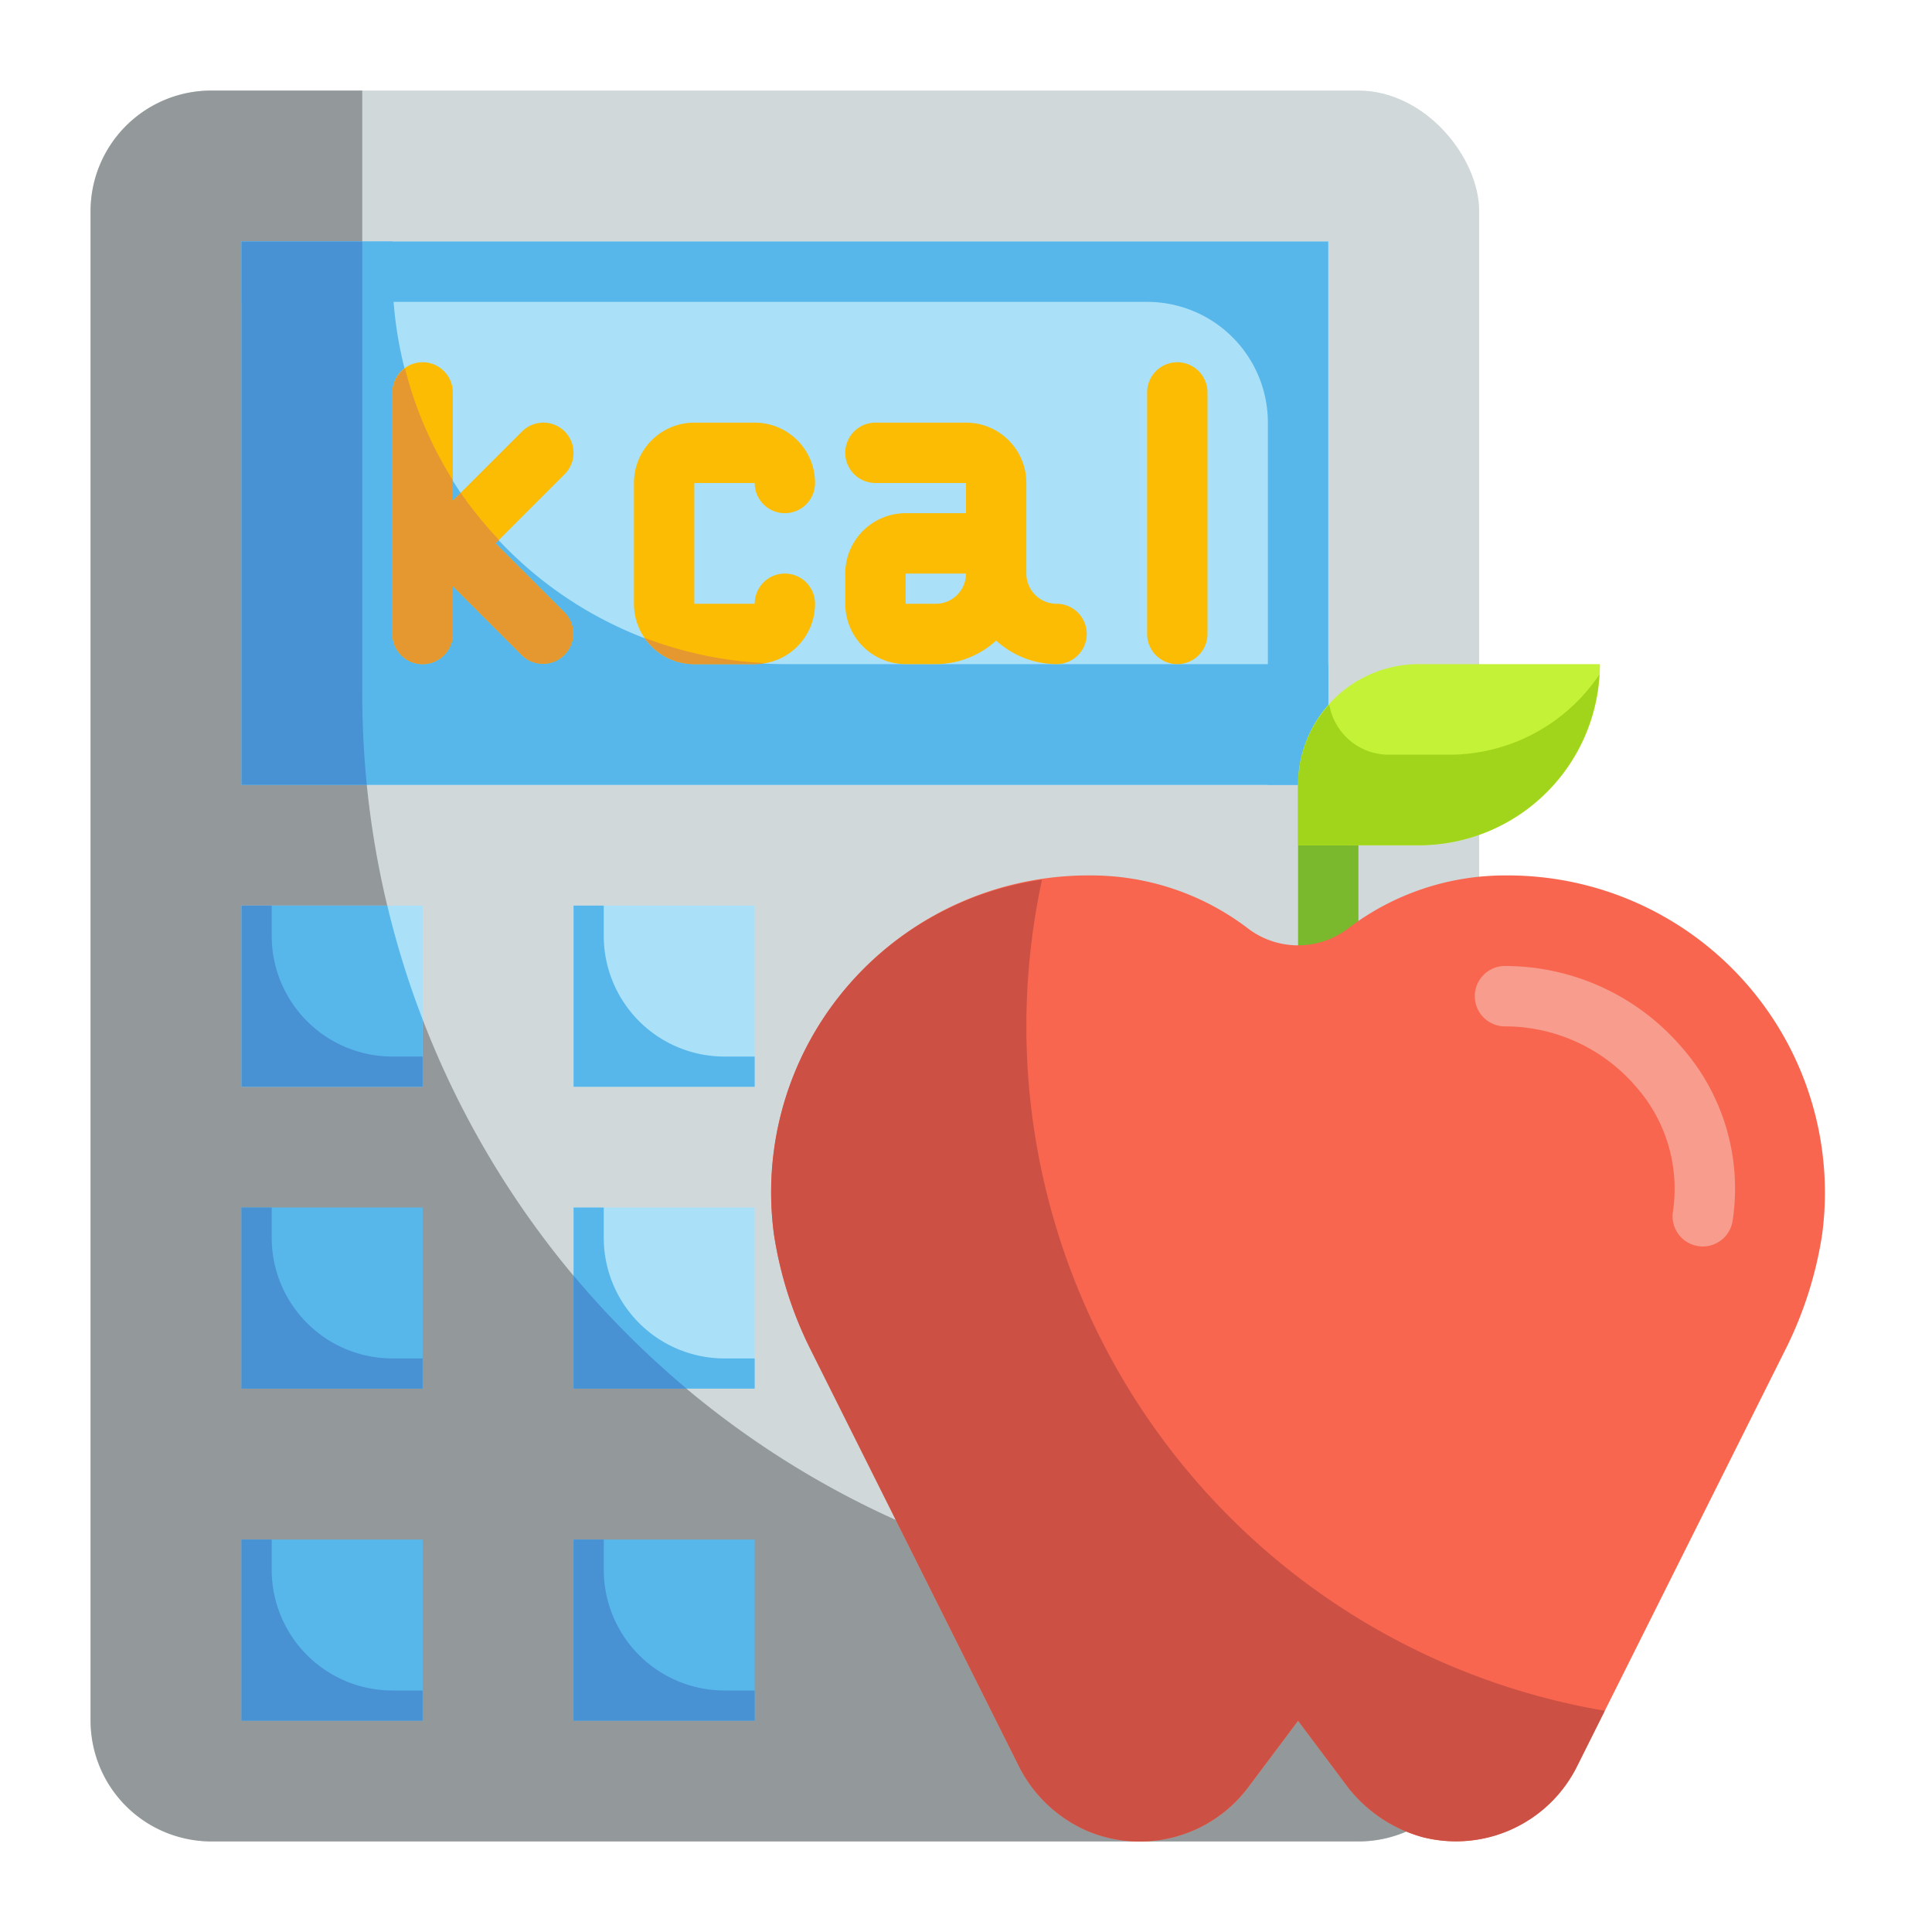 <svg height="512" viewBox="0 0 64 64" width="512" xmlns="http://www.w3.org/2000/svg"><g id="Flat"><g id="Stroke_copy_2" data-name="Stroke copy 2"><g><rect fill="#d0d8da" height="58" rx="4" width="46" x="3" y="3"/><path d="m42 53a30 30 0 0 1 -30-30v-20h-5a4 4 0 0 0 -4 4v50a4 4 0 0 0 4 4h38a4 4 0 0 0 4-4v-4z" fill="#93999a"/><path d="m8 8h36v18h-36z" fill="#aae1f9"/><path d="m8 8v2h30a4 4 0 0 1 4 4v12h2v-18z" fill="#57b7eb"/><path d="m26 22a13 13 0 0 1 -13-13v-1h-5v18h36v-4z" fill="#57b7eb"/><path d="m12 23v-15h-4v18h4.15c-.098-.987-.15-1.987-.15-3z" fill="#4891d3"/><g><path d="m8 30h6v6h-6z" fill="#aae1f9"/><path d="m8 36h6v-2.229a29.6 29.6 0 0 1 -1.17-3.771h-4.83z" fill="#57b7eb"/><path d="m19 30h6v6h-6z" fill="#aae1f9"/><path d="m8 40h6v6h-6z" fill="#57b7eb"/><path d="m19 40h6v6h-6z" fill="#aae1f9"/><g fill="#57b7eb"><path d="m8 51h6v6h-6z"/><path d="m19 51h6v6h-6z"/><path d="m24 35a4 4 0 0 1 -4-4v-1h-1v6h6v-1z"/></g><path d="m13 35a4 4 0 0 1 -4-4v-1h-1v6h6v-1z" fill="#4891d3"/><path d="m13 45a4 4 0 0 1 -4-4v-1h-1v6h6v-1z" fill="#4891d3"/><path d="m24 45a4 4 0 0 1 -4-4v-1h-1v6h6v-1z" fill="#57b7eb"/><path d="m13 56a4 4 0 0 1 -4-4v-1h-1v6h6v-1z" fill="#4891d3"/><path d="m24 56a4 4 0 0 1 -4-4v-1h-1v6h6v-1z" fill="#4891d3"/><path d="m22.745 46a30.11 30.11 0 0 1 -3.745-3.745v3.745z" fill="#4891d3"/></g><g><path d="m44 25a1 1 0 0 0 -1 1v6a1 1 0 0 0 2 0v-6a1 1 0 0 0 -1-1z" fill="#7ab92d"/><path d="m60.361 40.893a10.507 10.507 0 0 0 -10.507-11.893 8.562 8.562 0 0 0 -5.17 1.737l-.031.024a2.739 2.739 0 0 1 -3.306 0l-.031-.024a8.562 8.562 0 0 0 -5.17-1.737 10.507 10.507 0 0 0 -10.507 11.893 12.828 12.828 0 0 0 1.207 3.8l6.867 13.734a4.578 4.578 0 0 0 2.287 2.217 4.486 4.486 0 0 0 5.342-1.433l1.658-2.211 1.545 2.06a4.728 4.728 0 0 0 2.59 1.8 4.478 4.478 0 0 0 5.1-2.337l6.918-13.835a12.828 12.828 0 0 0 1.208-3.795z" fill="#f8664f"/><path d="m47 22h6a0 0 0 0 1 0 0 6 6 0 0 1 -6 6h-4a0 0 0 0 1 0 0v-2a4 4 0 0 1 4-4z" fill="#c4f236"/><path d="m34 34a23.1 23.1 0 0 1 .519-4.861 10.457 10.457 0 0 0 -8.88 11.754 12.828 12.828 0 0 0 1.207 3.8l6.867 13.734a4.578 4.578 0 0 0 2.287 2.217 4.486 4.486 0 0 0 5.342-1.433l1.658-2.211 1.545 2.06a4.728 4.728 0 0 0 2.59 1.8 4.478 4.478 0 0 0 5.1-2.337l.926-1.853a23 23 0 0 1 -19.161-22.67z" fill="#cc5144"/><path d="m48 25h-2a2 2 0 0 1 -1.966-1.662 3.969 3.969 0 0 0 -1.034 2.662v2h4a6 6 0 0 0 5.983-5.658 5.994 5.994 0 0 1 -4.983 2.658z" fill="#a1d51c"/><path d="m55.708 34.691a7.713 7.713 0 0 0 -5.854-2.691 1 1 0 0 0 0 2 5.716 5.716 0 0 1 4.338 1.995 5.107 5.107 0 0 1 1.225 4.145 1 1 0 0 0 .838 1.139.983.983 0 0 0 .152.012 1 1 0 0 0 .988-.85 7.081 7.081 0 0 0 -1.687-5.75z" fill="#f89c8d"/></g><g fill="#fcbc04"><path d="m18.707 14.293a1 1 0 0 0 -1.414 0l-2.293 2.293v-3.586a1 1 0 0 0 -2 0v8a1 1 0 0 0 2 0v-1.586l2.293 2.293a1 1 0 0 0 1.414-1.414l-2.293-2.293 2.293-2.293a1 1 0 0 0 0-1.414z"/><path d="m25 16a1 1 0 0 0 2 0 2 2 0 0 0 -2-2h-2a2 2 0 0 0 -2 2v4a2 2 0 0 0 2 2h2a2 2 0 0 0 2-2 1 1 0 0 0 -2 0h-2v-4z"/><path d="m35 20a1 1 0 0 1 -1-1v-3a2 2 0 0 0 -2-2h-3a1 1 0 0 0 0 2h3v1h-2a2 2 0 0 0 -2 2v1a2 2 0 0 0 2 2h1a2.981 2.981 0 0 0 2-.78 2.981 2.981 0 0 0 2 .78 1 1 0 0 0 0-2zm-4 0h-1v-1h2a1 1 0 0 1 -1 1z"/><path d="m39 12a1 1 0 0 0 -1 1v8a1 1 0 0 0 2 0v-8a1 1 0 0 0 -1-1z"/></g><path d="m23 22h2a1.928 1.928 0 0 0 .333-.034 12.926 12.926 0 0 1 -3.981-.837 2 2 0 0 0 1.648.871z" fill="#e59730"/><path d="m14 22a1 1 0 0 0 1-1v-1.586l2.293 2.293a1 1 0 0 0 1.414-1.414l-2.293-2.293.115-.115a12.933 12.933 0 0 1 -1.267-1.561l-.262.262v-.68a12.914 12.914 0 0 1 -1.584-3.7.981.981 0 0 0 -.416.794v8a1 1 0 0 0 1 1z" fill="#e59730"/></g></g></g></svg>